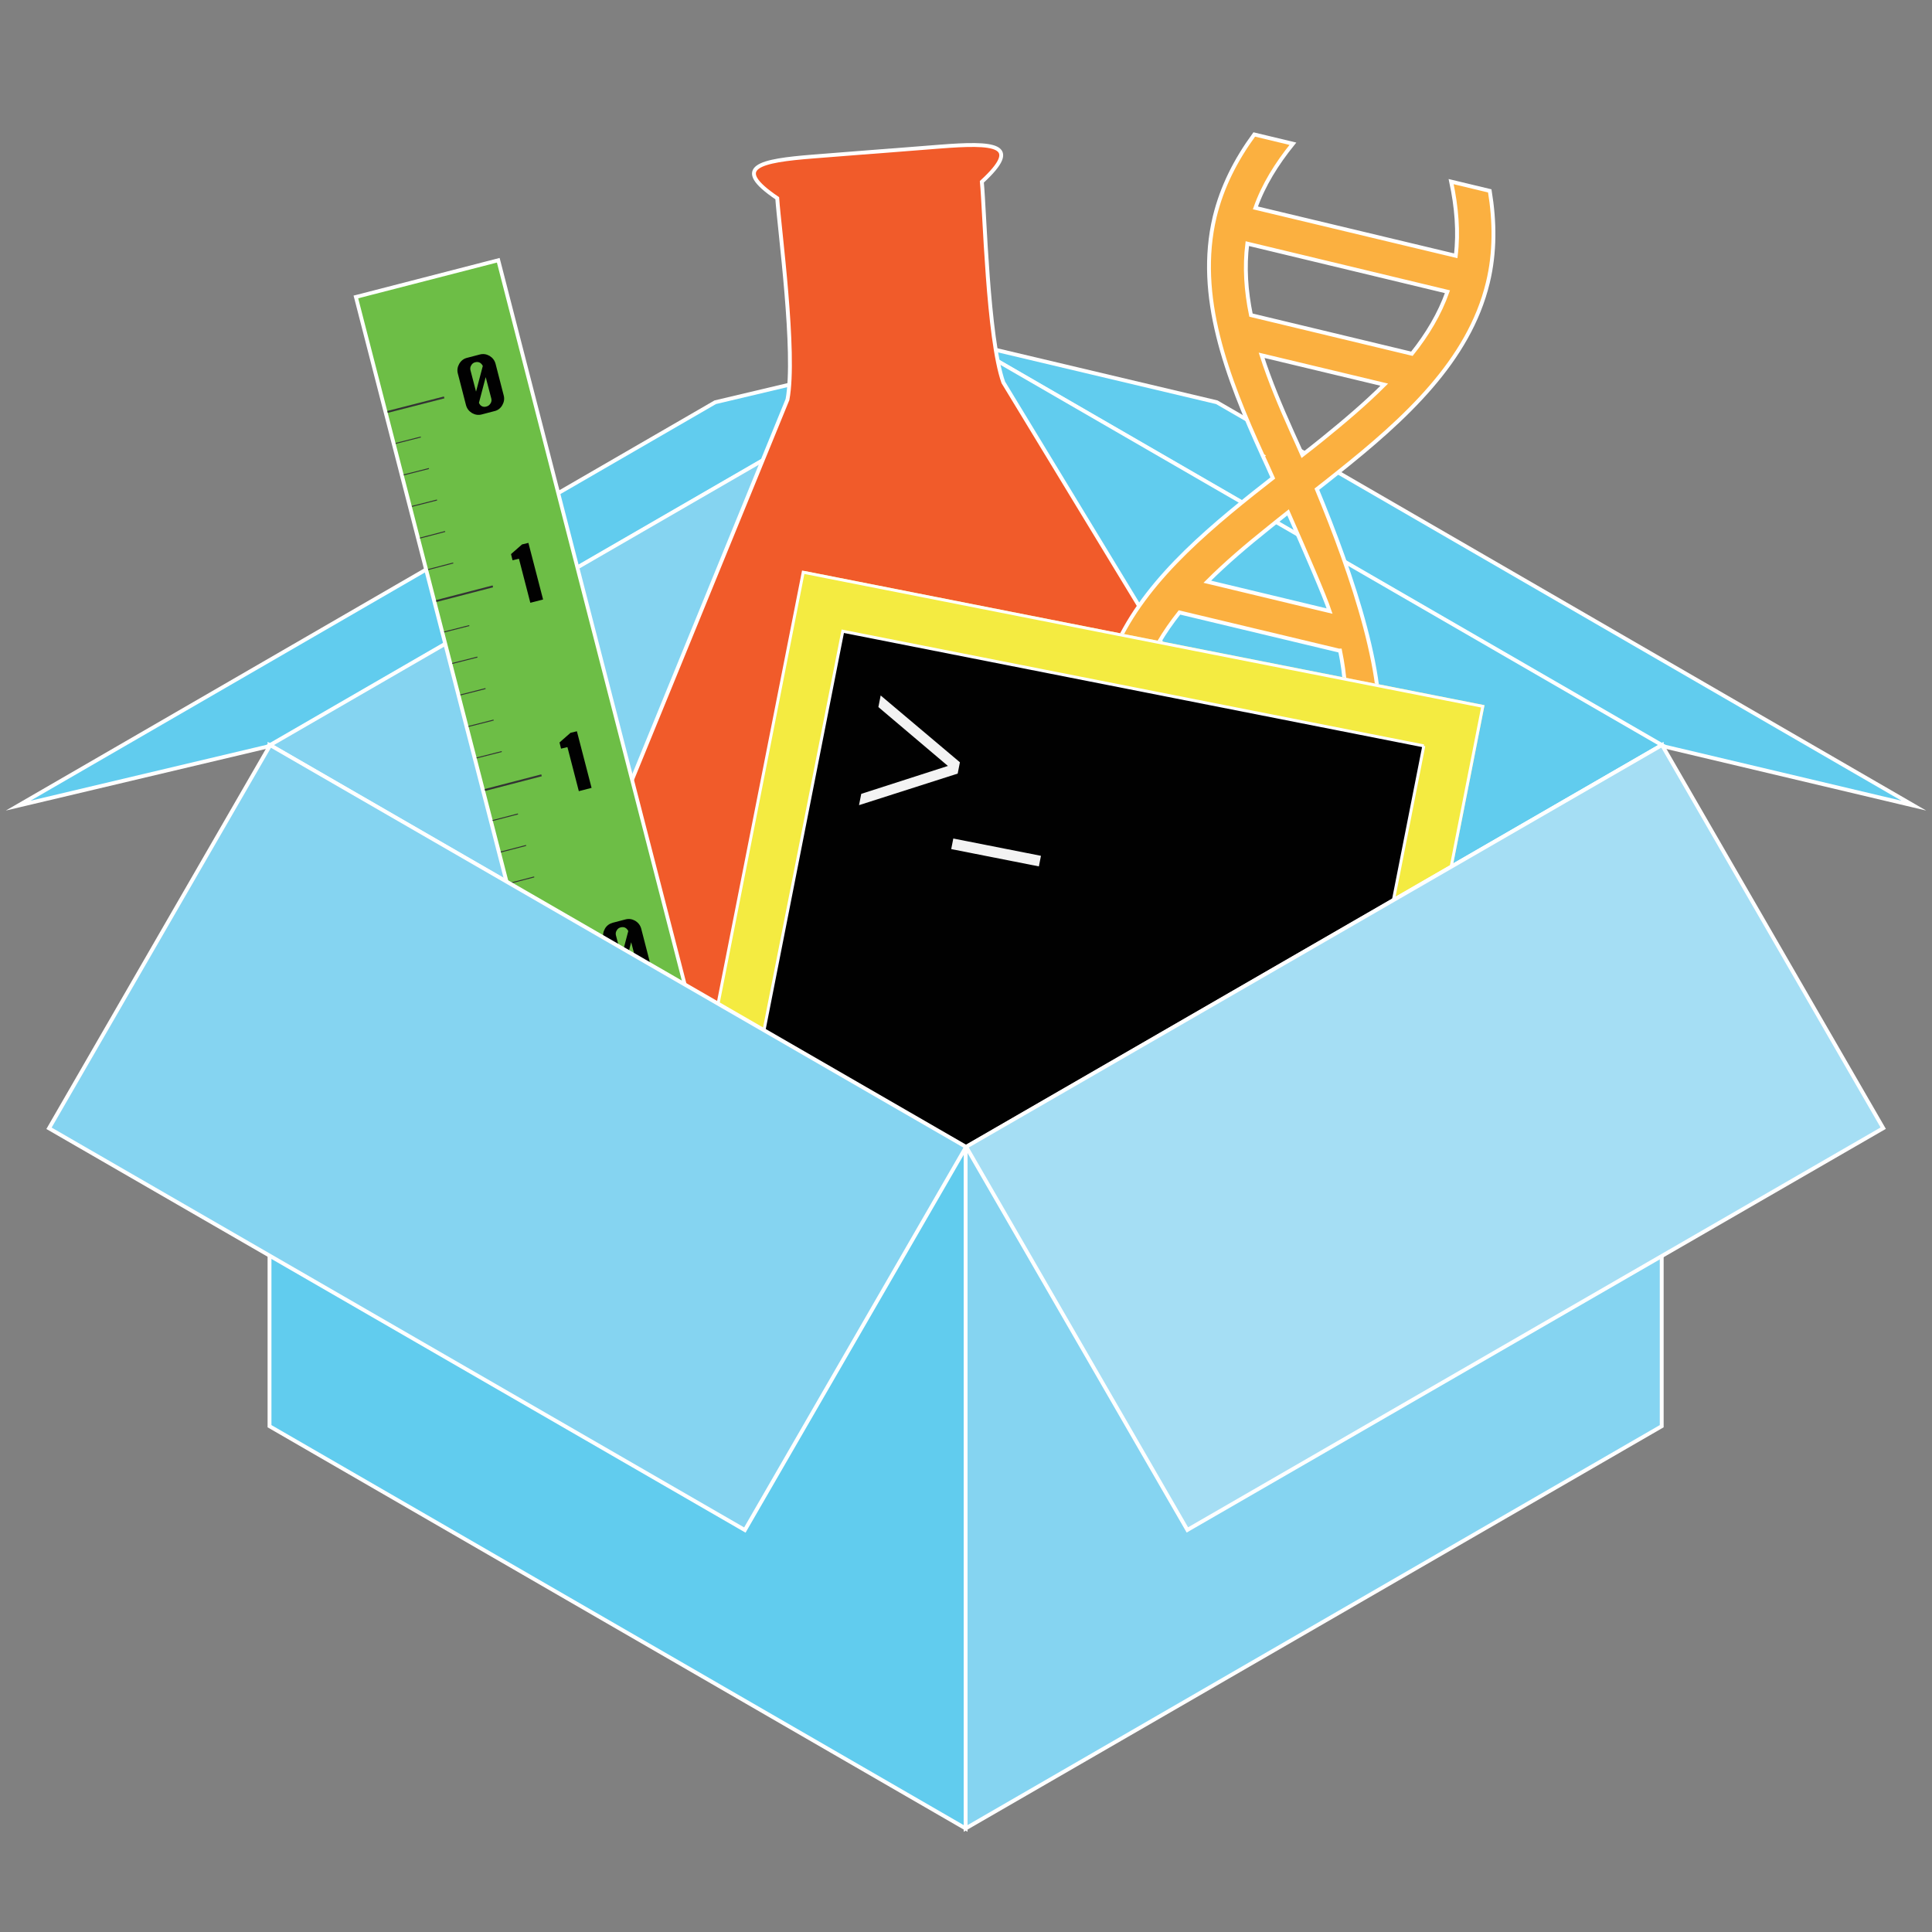 <?xml version="1.0" encoding="utf-8"?>
<!-- Generator: Adobe Illustrator 18.0.0, SVG Export Plug-In . SVG Version: 6.00 Build 0)  -->
<!DOCTYPE svg PUBLIC "-//W3C//DTD SVG 1.1//EN" "http://www.w3.org/Graphics/SVG/1.1/DTD/svg11.dtd">
<svg version="1.1" id="Layer_1" xmlns="http://www.w3.org/2000/svg" xmlns:xlink="http://www.w3.org/1999/xlink" x="0px" y="0px"
	 viewBox="0 0 1000 1000" style="enable-background:new 0 0 1000 1000;" xml:space="preserve">
<rect x="0" y="0" width="1000" height="1000" fill="#808080" stroke="none"/>
<symbol  id="New_Symbol" viewBox="-236 -205 471 408">
	<g>
		<polygon style="fill:#010101;" points="-217,-186 -217,186 218,186 218,-186 		"/>
		<path style="fill:#F4EB41;" d="M201,169v-338h-401v338H201 M235,203h-34h-401h-34v-33.5v-338V-203h34h401h34v34.5v338V203L235,203
			z"/>
	</g>
	<g>
		<polygon style="fill:#010101;stroke:#FFFFFF;stroke-width:2;stroke-miterlimit:10;" points="-218,-187 -218,185 217,185 217,-187 
					"/>
		<path style="fill:#F4EB41;stroke:#FFFFFF;stroke-width:2;stroke-miterlimit:10;" d="M200,168v-338h-401v338H200 M234,202h-33h-401
			h-35v-32.5v-338V-204h35h401h33v35.5v338V202L234,202z"/>
	</g>
	<g>
		<path style="fill:#F3F3F3;" d="M-167.4,122.3v8l61.4-34v-7.8l-61.4-33.9v7.8l53.9,29.9L-167.4,122.3z"/>
		<path style="fill:#F3F3F3;" d="M-100.4,44.8h60.5v-7.3h-60.5V44.8z"/>
	</g>
	<polygon style="display:none;fill:none;" points="-236,203 235,203 235,-205 -236,-205 	"/>
</symbol>
<g>
	<polygon style="fill:#61CCEE;stroke:#FFFFFF;stroke-width:2;stroke-miterlimit:10;" points="9.4,417 370.2,208.2 500.2,177.4 
		139.4,386.2 	"/>
	<polygon style="fill:#85D4F1;stroke:#FFFFFF;stroke-width:2;stroke-miterlimit:10;" points="500,177.4 500,593.9 139.7,385.7 	"/>
	<polygon style="fill:#61CCEE;stroke:#FFFFFF;stroke-width:2;stroke-miterlimit:10;" points="990.6,417 629.8,208.2 499.8,177.4 
		860.6,386.2 	"/>
	<polygon style="fill:#61CCEE;stroke:#FFFFFF;stroke-width:2;stroke-miterlimit:10;" points="860.3,385.7 500,593.9 500,177.4 	"/>
	<g id="svg_1_3_">
		<g>
			<path style="fill:#F15B2A;stroke:#FFFFFF;stroke-width:2;stroke-miterlimit:10;" d="M460.6,77.9c0,0-33.9,2.7,25.7-2
				c28.1-2.2,43.2-1.4,21.9,18.2c1.5,15.3,3,80.8,11.1,103.8l141,232.2c28,68.4-62.7,107-168.5,115.4l-2.5,0.2
				c-105.8,8.3-201.4-15.5-184.5-87.5l102.8-251.4c4.5-24-4.3-88.9-5.3-104.2C378.3,86.4,393,83.2,421.1,81c59.6-4.7,25.7-2,25.7-2"
				/>
		</g>
	</g>
	<path style="fill:#FBB040;stroke:#FFFFFF;stroke-width:2;stroke-miterlimit:10;" d="M653.6,235.9c0.3-0.2,0.6-0.4,0.8-0.7
		C654.2,235.5,653.9,235.7,653.6,235.9c1.2,2.5,3,6.6,5.2,11.5c-3.4,2.7-6.9,5.4-10.3,8.1c-32.3,25.8-62.8,53.3-74.9,89.2
		c-1,3-1.9,6-2.6,9.1c-0.7,3.1-1.1,6.2-1.5,9.3c-5.5,37.6,9.1,76,26.3,113.7c0,0,0,0,0,0c1.2,2.6,3.1,6.8,5.4,11.9
		c-38.7,30.3-77.3,62.1-87.9,106.4c-3.7,15.5-3.8,31.2-1.7,46.9l19.8,4.7c-2.4-12.9-3.2-25.5-1.5-38l103.7,24.8
		c-4.4,11.8-11.4,22.6-20.1,32.8l20.2,4.8c9.8-12.9,17.3-26.8,21-42.5c7.7-32.1-12.6-90.8-30.7-134.1
		c38.9-30.4,77.7-62.3,88.3-106.8c7.7-32.2-12.7-91.1-30.7-134.5c3.5-2.7,7-5.5,10.5-8.3c35.2-28,68.2-58.1,78-98.6
		c3.8-15.7,3.6-31.6,1-47.5l-20-4.8c2.8,13.1,3.9,25.9,2.4,38.4l-103.7-24.8c4.2-11.9,11-22.8,19.4-33.2l-20-4.8
		c-9.5,13-16.7,27-20.5,42.7C619,153.1,634.9,194.9,653.6,235.9z M638.1,615.4l-103.8-24.8c4.1-11.5,10.5-22.2,18.6-32.3
		c0.4,0.2,0.8,0.4,1.2,0.6l82.1,19.7C638.8,591,639.7,603.3,638.1,615.4z M630.7,557.7l-63.5-15.2c12.4-12.4,26.8-24.1,41.9-36
		C618,526.5,628.1,549.8,630.7,557.7z M616.4,476.8c-1.9-4.3-3.7-8.3-5.4-12c-6.1-13.4-11.6-26.7-15.9-39.6l63.5,15.2
		C646.2,452.9,631.6,464.8,616.4,476.8z M672.9,424.7c-0.4-0.2-0.8-0.5-1.3-0.6l-82-19.6c-2.6-12.6-3.5-24.9-1.9-37l103.8,24.8
		C687.3,403.9,681,414.6,672.9,424.7z M693.6,336.7c2.6,12.7,3.6,25.1,2,37.2L592,349.1c4.1-11.5,10.5-22,18.5-32.1l82,19.6
		C692.9,336.8,693.2,336.7,693.6,336.7z M624.9,301.1c9.6-9.6,20.4-18.8,31.8-27.9c3.3-2.7,6.6-5.3,10-8c8.8,20,18.9,43.2,21.5,51.1
		L624.9,301.1z M684.1,227.6c-3.3,2.6-6.6,5.3-10,7.9c-1.8-4.2-3.6-8-5.2-11.6c-6.1-13.6-11.7-26.9-15.9-40l63.5,15.2
		C706.7,208.9,695.7,218.2,684.1,227.6z M749.2,151c-4.1,11.5-10.4,22.1-18.4,32.1l-83.3-20c-2.6-12.6-3.4-24.9-1.9-37L749.2,151z"
		/>
	
		<use xlink:href="#New_Symbol"  width="471" height="408" id="XMLID_1_" x="-236" y="-205" transform="matrix(0.75 0.148 0.148 -0.75 562.096 482.474)" style="overflow:visible;"/>
	<polygon style="fill:#85D4F1;stroke:#FFFFFF;stroke-width:2;stroke-miterlimit:10;" points="499.8,593.9 499.8,946.4 860.1,738.2 
		860.1,385.7 	"/>
	<line style="fill:none;" x1="500.1" y1="176.4" x2="500.1" y2="176.4"/>
	<g>
		<g>
			
				<rect x="270.4" y="133.1" transform="matrix(-0.968 0.249 -0.249 -0.968 727.711 874.951)" style="fill:#6DBE46;" width="76.1" height="700.8"/>
			<path style="fill:#FFFFFF;" d="M257.2,135.9l174.3,676.8l-71.7,18.5L185.4,154.4L257.2,135.9 M258.6,133.5l-1.9,0.5l-71.7,18.5
				L183,153l0.5,1.9l174.3,676.8l0.5,1.9l1.9-0.5l71.7-18.5l1.9-0.5l-0.5-1.9L259.1,135.4L258.6,133.5L258.6,133.5z"/>
		</g>
		<line style="fill:none;stroke:#333333;stroke-miterlimit:10;" x1="200.6" y1="213.2" x2="229.9" y2="205.7"/>
		<line style="fill:none;stroke:#333333;stroke-width:0.5;stroke-miterlimit:10;" x1="204.8" y1="229.5" x2="217.8" y2="226.2"/>
		<line style="fill:none;stroke:#333333;stroke-width:0.5;stroke-miterlimit:10;" x1="209" y1="245.8" x2="222" y2="242.5"/>
		<line style="fill:none;stroke:#333333;stroke-width:0.5;stroke-miterlimit:10;" x1="213.2" y1="262.1" x2="226.2" y2="258.8"/>
		<line style="fill:none;stroke:#333333;stroke-width:0.5;stroke-miterlimit:10;" x1="217.4" y1="278.5" x2="230.4" y2="275.1"/>
		<line style="fill:none;stroke:#333333;stroke-width:0.5;stroke-miterlimit:10;" x1="221.6" y1="294.8" x2="234.6" y2="291.4"/>
		<line style="fill:none;stroke:#333333;stroke-width:0.5;stroke-miterlimit:10;" x1="229.9" y1="327.1" x2="242.9" y2="323.8"/>
		<line style="fill:none;stroke:#333333;stroke-width:0.5;stroke-miterlimit:10;" x1="234.1" y1="343.4" x2="247.1" y2="340.1"/>
		<line style="fill:none;stroke:#333333;stroke-width:0.5;stroke-miterlimit:10;" x1="238.3" y1="359.7" x2="251.3" y2="356.4"/>
		<line style="fill:none;stroke:#333333;stroke-width:0.5;stroke-miterlimit:10;" x1="242.5" y1="376" x2="255.5" y2="372.7"/>
		<line style="fill:none;stroke:#333333;stroke-width:0.5;stroke-miterlimit:10;" x1="246.7" y1="392.3" x2="259.7" y2="389"/>
		<line style="fill:none;stroke:#333333;stroke-width:0.5;stroke-miterlimit:10;" x1="255" y1="424.7" x2="268.1" y2="421.3"/>
		<line style="fill:none;stroke:#333333;stroke-width:0.5;stroke-miterlimit:10;" x1="259.2" y1="441" x2="272.3" y2="437.6"/>
		<line style="fill:none;stroke:#333333;stroke-width:0.5;stroke-miterlimit:10;" x1="263.4" y1="457.3" x2="276.5" y2="453.9"/>
		<line style="fill:none;stroke:#333333;stroke-width:0.5;stroke-miterlimit:10;" x1="267.6" y1="473.6" x2="280.7" y2="470.2"/>
		<line style="fill:none;stroke:#333333;stroke-width:0.5;stroke-miterlimit:10;" x1="271.8" y1="489.9" x2="284.9" y2="486.5"/>
		<line style="fill:none;stroke:#333333;stroke-width:0.5;stroke-miterlimit:10;" x1="280.1" y1="522.3" x2="293.2" y2="518.9"/>
		<line style="fill:none;stroke:#333333;stroke-width:0.5;stroke-miterlimit:10;" x1="284.3" y1="538.6" x2="297.4" y2="535.2"/>
		<line style="fill:none;stroke:#333333;stroke-width:0.5;stroke-miterlimit:10;" x1="288.5" y1="554.9" x2="301.6" y2="551.5"/>
		<line style="fill:none;stroke:#333333;stroke-width:0.5;stroke-miterlimit:10;" x1="292.7" y1="571.2" x2="305.8" y2="567.8"/>
		<line style="fill:none;stroke:#333333;stroke-width:0.5;stroke-miterlimit:10;" x1="296.9" y1="587.5" x2="310" y2="584.1"/>
		<line style="fill:none;stroke:#333333;stroke-width:0.5;stroke-miterlimit:10;" x1="305.3" y1="619.8" x2="318.3" y2="616.5"/>
		<line style="fill:none;stroke:#333333;stroke-width:0.5;stroke-miterlimit:10;" x1="309.5" y1="636.1" x2="322.5" y2="632.8"/>
		<line style="fill:none;stroke:#333333;stroke-width:0.5;stroke-miterlimit:10;" x1="313.7" y1="652.4" x2="326.7" y2="649.1"/>
		<line style="fill:none;stroke:#333333;stroke-width:0.5;stroke-miterlimit:10;" x1="317.9" y1="668.8" x2="330.9" y2="665.4"/>
		<line style="fill:none;stroke:#333333;stroke-width:0.5;stroke-miterlimit:10;" x1="322.1" y1="685.1" x2="335.1" y2="681.7"/>
		<line style="fill:none;stroke:#333333;stroke-width:0.5;stroke-miterlimit:10;" x1="330.4" y1="717.4" x2="343.4" y2="714.1"/>
		<line style="fill:none;stroke:#333333;stroke-width:0.5;stroke-miterlimit:10;" x1="334.6" y1="733.7" x2="347.6" y2="730.4"/>
		<line style="fill:none;stroke:#333333;stroke-width:0.5;stroke-miterlimit:10;" x1="338.8" y1="750" x2="351.8" y2="746.7"/>
		<line style="fill:none;stroke:#333333;stroke-width:0.5;stroke-miterlimit:10;" x1="343" y1="766.3" x2="356" y2="763"/>
		<line style="fill:none;stroke:#333333;stroke-width:0.5;stroke-miterlimit:10;" x1="347.2" y1="782.6" x2="360.2" y2="779.3"/>
		<line style="fill:none;stroke:#333333;stroke-miterlimit:10;" x1="225.8" y1="311.1" x2="255.1" y2="303.5"/>
		<line style="fill:none;stroke:#333333;stroke-miterlimit:10;" x1="251" y1="408.9" x2="280.3" y2="401.3"/>
		<line style="fill:none;stroke:#333333;stroke-miterlimit:10;" x1="276.1" y1="506.7" x2="305.5" y2="499.2"/>
		<line style="fill:none;stroke:#333333;stroke-miterlimit:10;" x1="301.3" y1="604.6" x2="330.7" y2="597"/>
		<line style="fill:none;stroke:#333333;stroke-miterlimit:10;" x1="326.5" y1="702.4" x2="355.9" y2="694.8"/>
		<line style="fill:none;stroke:#333333;stroke-miterlimit:10;" x1="351.7" y1="800.2" x2="381.1" y2="792.7"/>
		<g>
			<path style="fill:#010101;" d="M241.8,185.2l6.5-1.7c1.8-0.5,3.5-0.2,5.1,0.7c1.6,1,2.6,2.3,3.1,4.1l4.2,16.3
				c0.5,1.8,0.2,3.5-0.7,5.1c-0.9,1.6-2.3,2.7-4.1,3.1l-6.5,1.7c-1.8,0.5-3.5,0.2-5.1-0.7c-1.6-1-2.6-2.3-3.1-4.1l-4.2-16.3
				c-0.5-1.8-0.2-3.5,0.7-5.1C238.7,186.6,240.1,185.6,241.8,185.2z M249.9,189.4c-0.9-1.7-2.2-2.3-3.9-1.9
				c-0.9,0.2-1.6,0.7-2.1,1.6c-0.5,0.8-0.6,1.6-0.4,2.5l2.9,11.1L249.9,189.4z M247.9,208.5c0.4,0.9,0.9,1.5,1.6,1.8
				s1.4,0.4,2.3,0.1c0.9-0.2,1.6-0.8,2.1-1.6c0.5-0.8,0.6-1.6,0.4-2.5l-2.9-11.1L247.9,208.5z"/>
		</g>
		<g>
			<path style="fill:#010101;" d="M274.5,312l-5.9-22.8l-3.3,0.8l-0.8-3.2l5.7-5l3.3-0.8l7.6,29.3L274.5,312z"/>
		</g>
		<g>
			<path style="fill:#010101;" d="M299.6,409.5l-5.9-22.8l-3.3,0.8l-0.8-3.2l5.7-5l3.3-0.8l7.6,29.3L299.6,409.5z"/>
		</g>
		<g>
			<path style="fill:#010101;" d="M317.2,477.6l6.5-1.7c1.8-0.5,3.5-0.2,5.1,0.7c1.6,1,2.6,2.3,3.1,4.1l4.2,16.3
				c0.5,1.8,0.2,3.5-0.7,5.1c-0.9,1.6-2.3,2.7-4.1,3.1l-6.5,1.7c-1.8,0.5-3.5,0.2-5.1-0.7c-1.6-0.9-2.6-2.3-3.1-4.1l-4.2-16.3
				c-0.5-1.8-0.2-3.5,0.7-5.1C314,479.1,315.4,478.1,317.2,477.6z M325.2,481.9c-0.9-1.7-2.2-2.3-3.9-1.9c-0.9,0.2-1.6,0.7-2.1,1.6
				c-0.5,0.8-0.6,1.6-0.4,2.5l2.9,11.1L325.2,481.9z M323.2,501c0.4,0.9,0.9,1.5,1.6,1.8c0.7,0.3,1.4,0.4,2.3,0.1
				c0.9-0.2,1.6-0.8,2.1-1.6c0.5-0.8,0.6-1.6,0.4-2.5l-2.9-11.1L323.2,501z"/>
		</g>
		<g>
			<path style="fill:#010101;" d="M349.8,604.5l-5.9-22.8l-3.3,0.8l-0.8-3.2l5.7-5l3.3-0.8l7.6,29.3L349.8,604.5z"/>
		</g>
	</g>
	<g>
		<path style="fill:#010101;" d="M381.7,598.8L381.7,598.8l-3.1,4.2l-1.8-2.1l3.9-5.2l2.7-1.3l11.3,23.7l-3.1,1.5L381.7,598.8z"/>
	</g>
	<g>
		<path style="fill:#010101;" d="M424.9,689.8L424.9,689.8l-3.1,4.2l-1.8-2.1l3.9-5.2l2.7-1.3l11.3,23.7l-3.1,1.5L424.9,689.8z"/>
	</g>
	<polygon style="fill:#61CCEE;stroke:#FFFFFF;stroke-width:2;stroke-miterlimit:10;" points="139.5,385.7 139.5,738.2 499.8,946.4 
		499.8,593.9 	"/>
	
		<rect x="54.8" y="474.3" transform="matrix(-0.866 -0.5 0.5 -0.866 195.839 1230.09)" style="fill:#85D4F1;stroke:#FFFFFF;stroke-width:2;stroke-miterlimit:10;" width="415.9" height="229"/>
	
		<rect x="529.5" y="474.3" transform="matrix(0.866 -0.5 0.5 0.866 -195.612 447.58)" style="fill:#A5DEF4;stroke:#FFFFFF;stroke-width:2;stroke-miterlimit:10;" width="415.9" height="229"/>
</g>
<g>
</g>
<g>
</g>
<g>
</g>
<g>
</g>
<g>
</g>
<g>
</g>
<g>
</g>
<g>
</g>
<g>
</g>
</svg>
